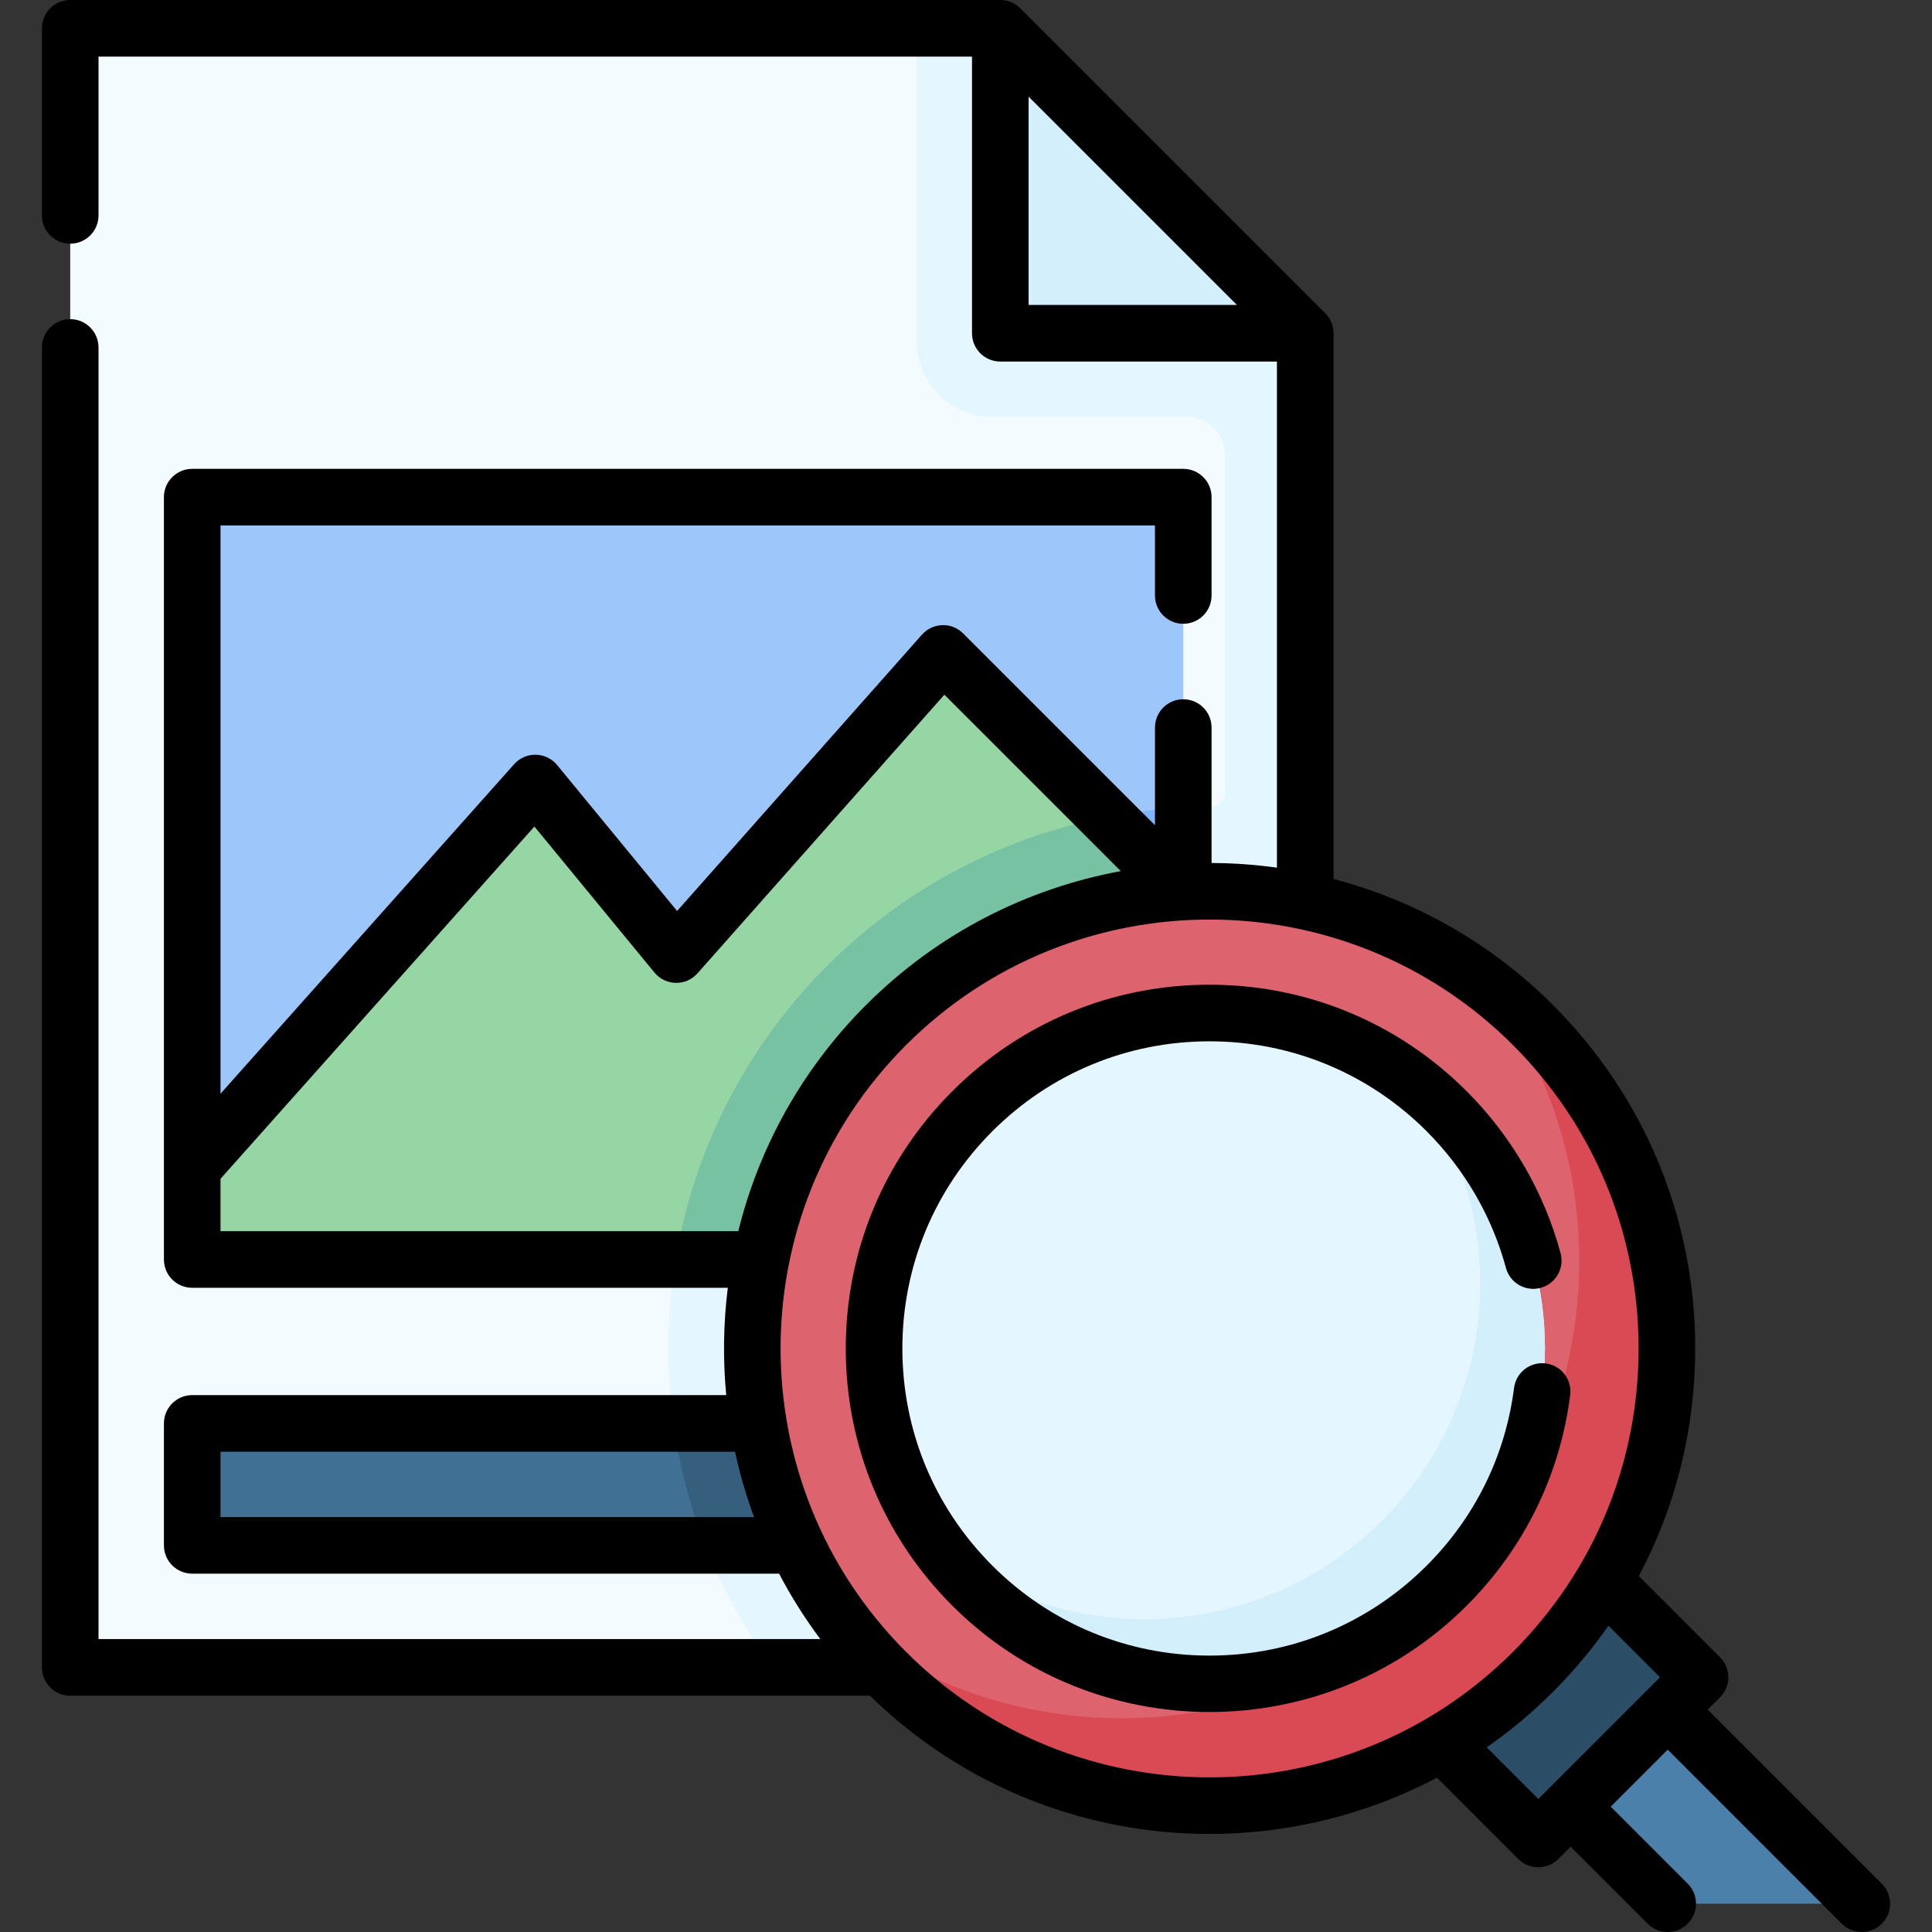 <svg id="Capa_1" enable-background="new 0 0 512 512" height="512" viewBox="0 0 512 512" width="512" xmlns="http://www.w3.org/2000/svg"><rect x="0" y="0" width="512" height="512" fill="#333333" stroke="none"/><g><g><path d="m345.905 441.87h-327.293v-434.37h246.48l80.813 80.813z" fill="#f4fbff"/></g><g><path d="m265.092 7.5h-22.224v82.833c0 11.158 9.045 20.203 20.203 20.203h51.518c5.579 0 10.102 4.523 10.102 10.102v89.155c0 2.266-1.854 4.119-4.12 4.119h-.042c-79.095 0-143.443 64.349-143.443 143.443 0 31.575 10.263 60.795 27.618 84.514h141.2v-353.556z" fill="#e4f6ff"/></g><g><path d="m265.092 7.5v80.813h80.813z" fill="#d3effb"/></g><g><path d="m50.938 131.75h262.642v202.033h-262.642z" fill="#9dc6fb"/></g><g><path d="m313.58 333.783v-119.7c-67.943 3.258-123.637 54.008-134.545 119.699h134.545z" fill="#80b4fb"/></g><g><path d="m313.58 236.807-63.64-63.64-70.712 79.803-37.376-45.458-90.914 102.027v24.244h262.642z" fill="#95d6a4"/></g><g><path d="m179.035 333.783h134.545v-96.976l-20.287-20.287c-58.505 11.293-104.458 58.244-114.258 117.263z" fill="#78c2a4"/></g><g><path d="m50.938 377.22h262.642v32.325h-262.642z" fill="#407093"/></g><g><path d="m186.917 409.545h126.663v-32.325h-135.111c1.564 11.24 4.428 22.069 8.448 32.325z" fill="#365e7d"/></g><g><g><path d="m385.94 434.888h60.61v36.366h-60.61z" fill="#2b4d66" transform="matrix(.707 -.707 .707 .707 -198.454 427.031)"/></g><g><path d="m493.389 504.5h-51.429l-25.715-25.715 25.715-25.714z" fill="#4a80aa"/></g><g><circle cx="320.53" cy="357.356" fill="#dd636e" r="121.22"/></g><g><path d="m393.836 260.815c15.483 20.358 24.679 45.757 24.679 73.307 0 66.948-54.272 121.22-121.22 121.22-27.55 0-52.948-9.197-73.307-24.679 22.141 29.113 57.143 47.913 96.54 47.913 66.948 0 121.22-54.272 121.22-121.22.001-39.398-18.799-74.4-47.912-96.541z" fill="#da4a54"/></g><g><circle cx="320.53" cy="357.356" fill="#e4f6ff" r="88.894"/></g><g><path d="m374.212 286.501c11.319 14.916 18.04 33.513 18.04 53.682 0 49.095-39.799 88.894-88.894 88.894-20.169 0-38.766-6.721-53.682-18.04 16.233 21.393 41.929 35.212 70.855 35.212 49.095 0 88.894-39.799 88.894-88.894-.001-28.925-13.82-54.621-35.213-70.854z" fill="#d3effb"/></g></g><g><path d="m498.693 499.196-46.126-46.125 3.268-3.268c2.929-2.93 2.929-7.678 0-10.607l-21.525-21.525c9.76-18.356 14.94-38.937 14.94-60.315 0-34.382-13.39-66.706-37.701-91.019-16.677-16.676-36.83-27.803-58.147-33.397v-144.63c0-1.989-.79-3.896-2.196-5.304l-80.811-80.81c-1.408-1.406-3.315-2.196-5.305-2.196h-246.48c-4.142 0-7.5 3.357-7.5 7.5v49.58c0 4.143 3.358 7.5 7.5 7.5s7.5-3.357 7.5-7.5v-42.08h231.482v73.313c0 4.143 3.357 7.5 7.5 7.5h73.309v134.126c-5.744-.799-11.531-1.211-17.32-1.235v-35.894c0-4.143-3.357-7.5-7.5-7.5s-7.5 3.357-7.5 7.5v25.89l-50.838-50.837c-1.462-1.462-3.48-2.278-5.529-2.192-2.067.062-4.016.975-5.387 2.522l-64.885 73.227-31.796-38.672c-1.392-1.692-3.454-2.691-5.645-2.734-2.195-.062-4.291.873-5.749 2.509l-77.812 87.323v-150.596h247.64v18.56c0 4.143 3.357 7.5 7.5 7.5s7.5-3.357 7.5-7.5v-26.06c0-4.143-3.357-7.5-7.5-7.5h-262.639c-4.142 0-7.5 3.357-7.5 7.5v202.03c0 4.143 3.358 7.5 7.5 7.5h141.935c-1.178 9.437-1.32 18.979-.415 28.439h-141.52c-4.142 0-7.5 3.357-7.5 7.5v32.32c0 4.143 3.358 7.5 7.5 7.5h155.532c3.133 5.996 6.776 11.792 10.917 17.33h-191.28v-342.289c0-4.143-3.358-7.5-7.5-7.5s-7.5 3.357-7.5 7.5v349.79c0 4.143 3.358 7.5 7.5 7.5h211.922c24.964 24.424 57.479 36.646 89.998 36.646 20.747 0 41.493-4.975 60.278-14.917l21.562 21.562c1.465 1.464 3.385 2.196 5.304 2.196s3.839-.732 5.304-2.196l3.268-3.268 20.411 20.411c1.465 1.464 3.385 2.196 5.304 2.196s3.839-.732 5.304-2.196c2.929-2.93 2.929-7.678 0-10.607l-20.411-20.411 15.107-15.107 46.126 46.125c1.465 1.464 3.385 2.196 5.304 2.196s3.839-.732 5.304-2.196c2.927-2.93 2.927-7.678-.002-10.608zm-226.101-473.588 55.206 55.205h-55.206zm-214.151 300.672v-13.888l83.183-93.35 31.812 38.691c1.394 1.695 3.46 2.694 5.655 2.735 2.21.052 4.296-.883 5.752-2.525l65.428-73.84 46.75 46.75c-24.748 4.562-48.408 16.384-67.508 35.483-17.144 17.144-28.428 37.962-33.859 59.943h-137.213zm0 75.76v-17.32h136.351c1.266 5.862 2.948 11.649 5.038 17.32zm181.677 35.728c-44.339-44.34-44.339-116.484 0-160.823 22.17-22.17 51.291-33.255 80.412-33.255s58.242 11.085 80.411 33.255c21.479 21.479 33.309 50.036 33.309 80.411 0 30.376-11.829 58.934-33.309 80.412-44.338 44.339-116.483 44.339-160.823 0zm153.875 25.301c6.175-4.295 12.054-9.193 17.555-14.694 5.465-5.465 10.373-11.338 14.706-17.545l13.67 13.669-32.251 32.251z"/><path d="m409.633 361.32c-4.101-.519-7.865 2.377-8.393 6.486-2.302 17.968-10.309 34.255-23.154 47.1-15.375 15.376-35.815 23.844-57.557 23.844-21.74 0-42.181-8.468-57.556-23.844-15.371-15.37-23.836-35.81-23.836-57.552 0-21.741 8.465-42.181 23.836-57.551 15.375-15.376 35.815-23.844 57.556-23.844s42.182 8.468 57.555 23.841c10.055 10.063 17.319 22.588 21.007 36.218 1.081 3.998 5.199 6.366 9.198 5.28 3.998-1.081 6.362-5.199 5.28-9.198-4.37-16.153-12.971-30.988-24.876-42.904-18.209-18.208-42.416-28.236-68.164-28.236-25.747 0-49.954 10.028-68.163 28.236-18.204 18.204-28.229 42.41-28.229 68.158 0 25.749 10.025 49.955 28.229 68.159 18.792 18.792 43.478 28.188 68.164 28.188 24.685 0 49.37-9.396 68.163-28.188 15.214-15.215 24.697-34.51 27.426-55.801.527-4.108-2.377-7.865-6.486-8.392z"/></g></g></svg>